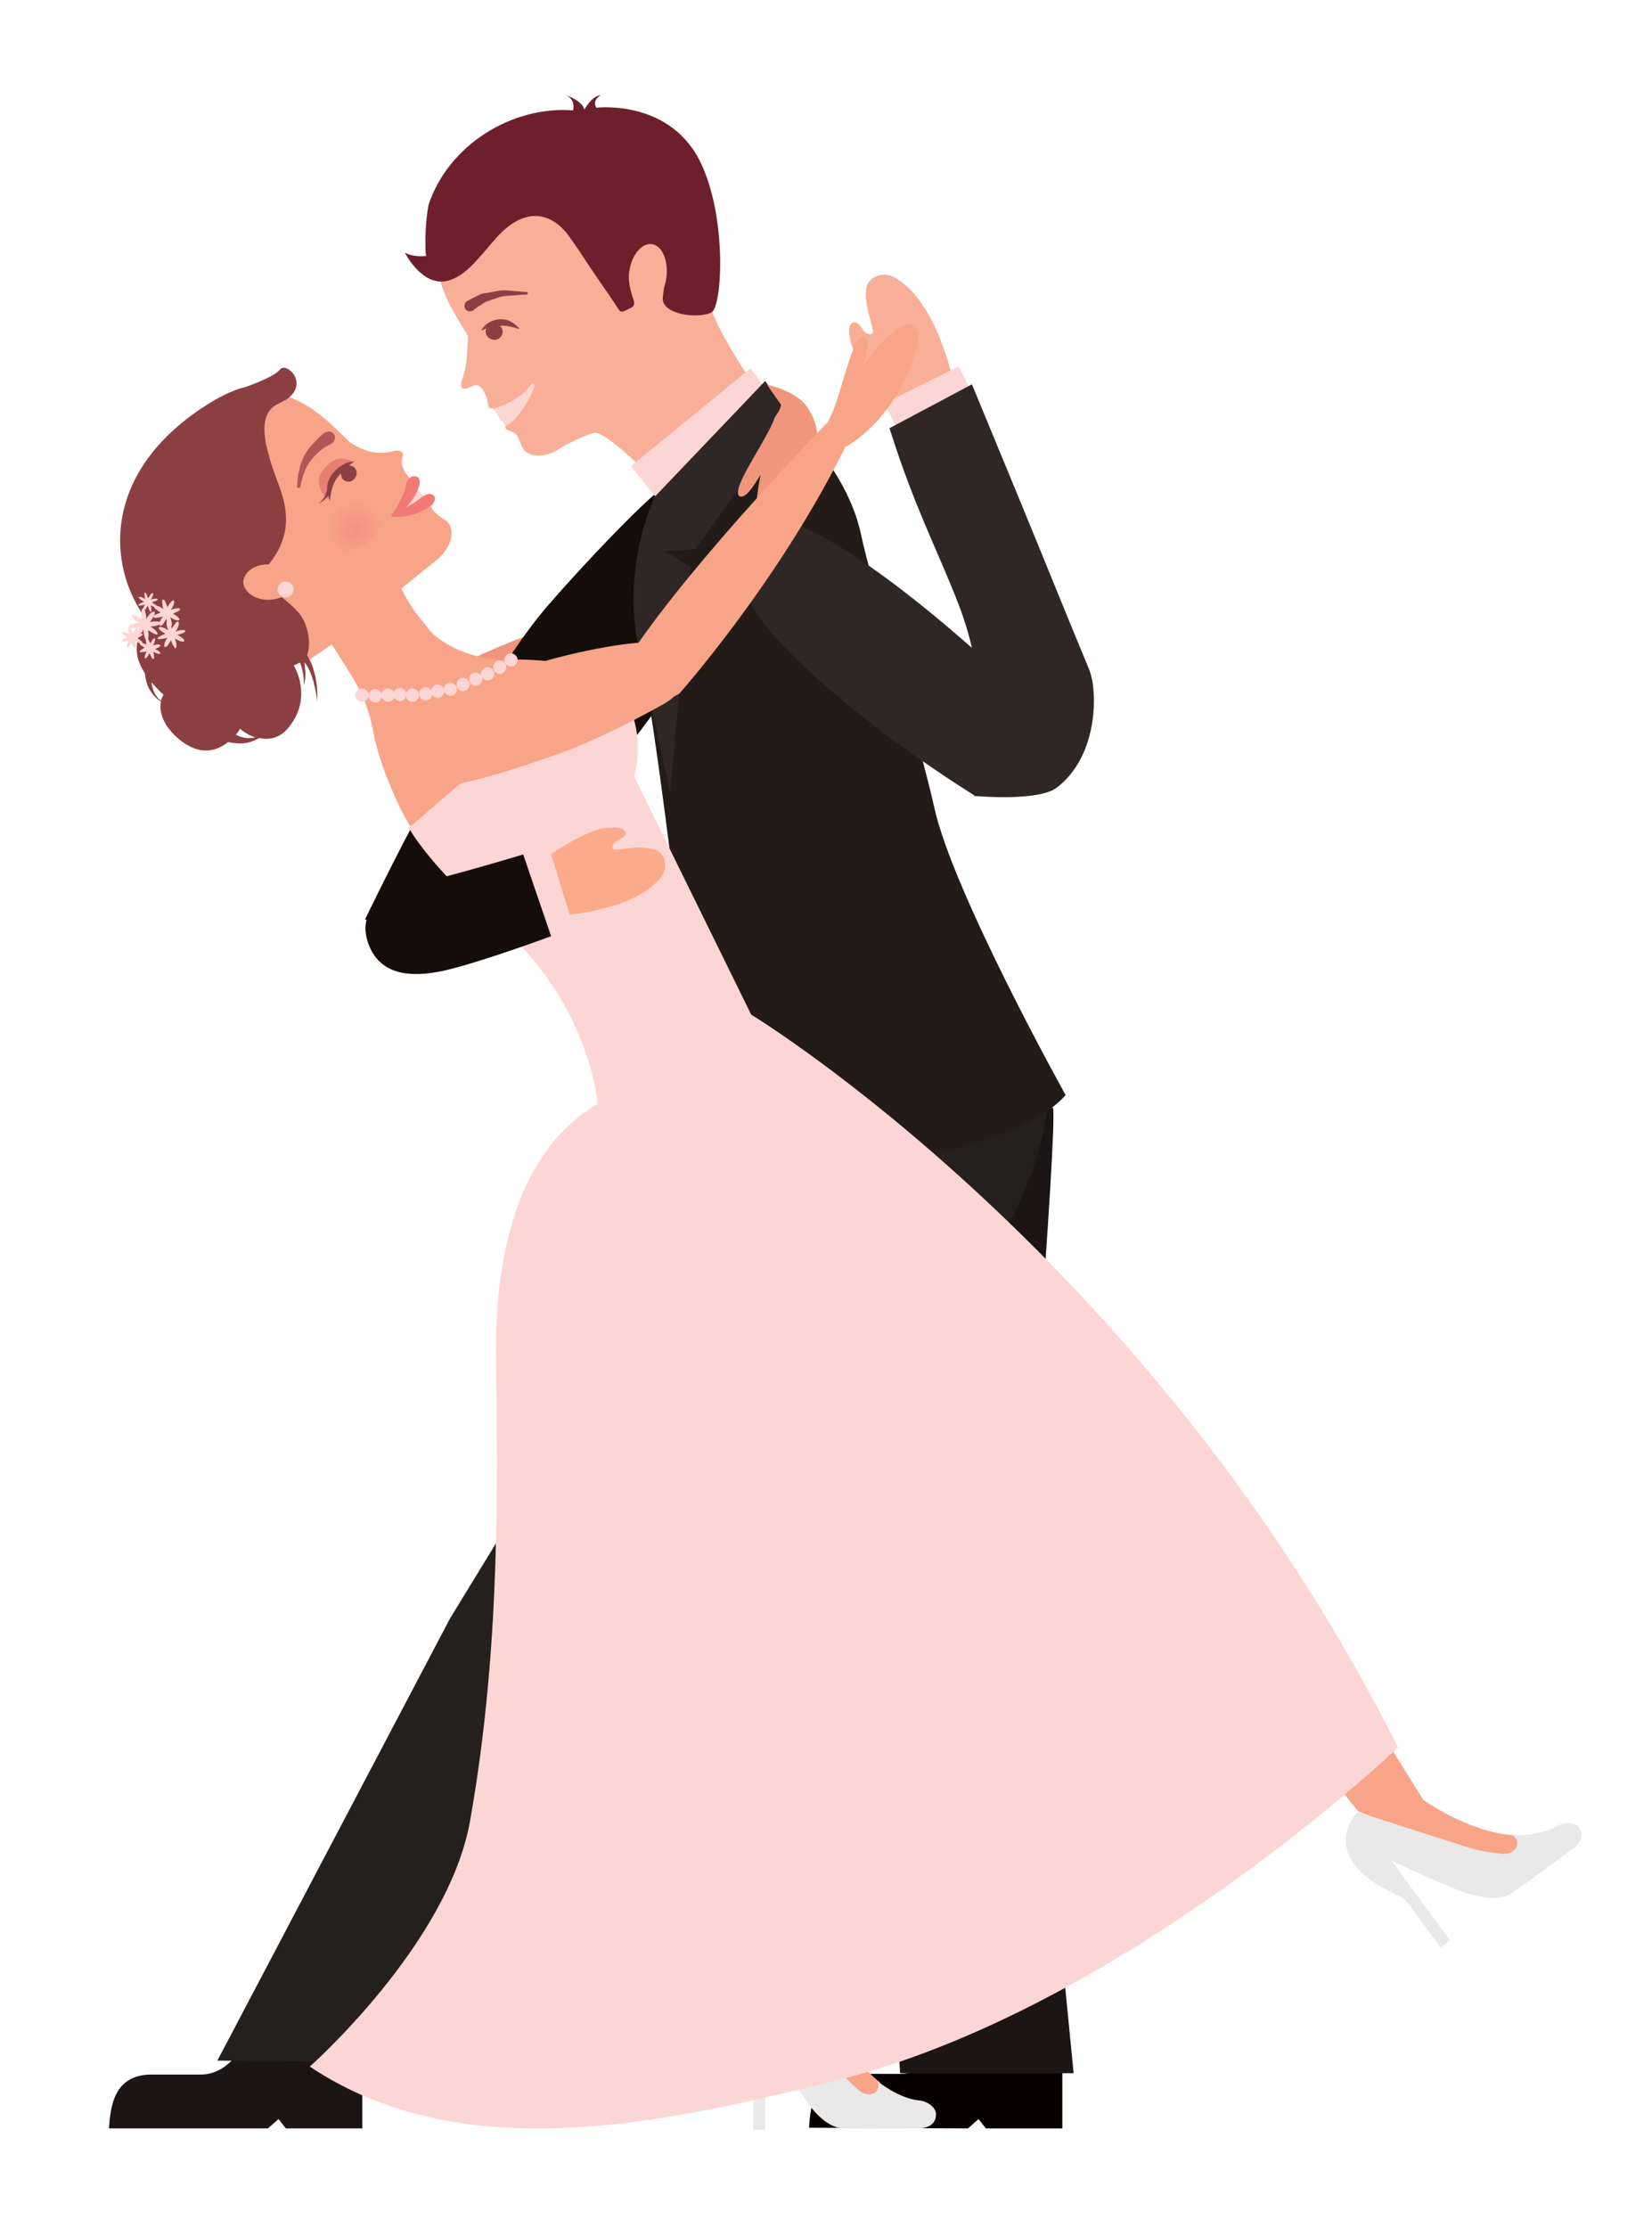 <?xml version="1.0" encoding="utf-8"?>
<!-- Generator: Adobe Illustrator 18.0.0, SVG Export Plug-In . SVG Version: 6.00 Build 0)  -->
<!DOCTYPE svg PUBLIC "-//W3C//DTD SVG 1.1//EN" "http://www.w3.org/Graphics/SVG/1.1/DTD/svg11.dtd">
<svg version="1.1" id="Layer_1" xmlns="http://www.w3.org/2000/svg" xmlns:xlink="http://www.w3.org/1999/xlink" x="0px" y="0px"
	 viewBox="0 0 248.5 335.1" enable-background="new 0 0 248.5 335.1" xml:space="preserve">
<g>
	<g>
		<path fill="#F0967C" d="M98.9,100.8c2.5-1.5,4.3-4.4,3.3-6.8l0,0c-0.9-2.4-3.8-2.8-6.6-2.4c-5.1,0.5-12.9,2.7-16.9,4.2
			c-4.4,1.7-12.3,5.1-16.6,8c-2.4,1.6-4.5,3.8-3.1,7.2c1.2,3,4.2,4,7.1,3.5c5.9-1,12.2-3.6,16.9-5.4C88.2,107,93.8,103.9,98.9,100.8
			z"/>
		<g>
			<path fill="#F0967C" d="M101.3,99.1c0,0,10.2-14.5,19.3-35.6l-5-5.5c0,0-12.9,20.8-21.7,35.4c0,0-1.9,4,1.2,6.4
				C97.6,101.7,101.3,99.1,101.3,99.1z"/>
		</g>
	</g>
	<path fill="#150D09" d="M110.8,83.7c-0.1,3.5-5.5,13-9.8,19.6c-11.6,17.9-32.4,35.4-32.4,35.4l-13.7-0.4c0,0,16.5-34.5,27.4-47.1
		c4.6-5.3,11.8-13,16.1-16.8C104.8,68.7,111,75.4,110.8,83.7z"/>
	<g>
		<path fill="#070100" d="M159.8,306.4l-17.2-0.1c-0.6,1.1-2.9,5.6-7.1,5.6l-7.4,0c-5.6,0-6.2,4.7-6.4,8.1l23.9,0.1l1.6-1.4l1.1,1.4
			l11.5,0L159.8,306.4z"/>
		<path fill="#1C1516" d="M135.4,311.8h26.1l-7.6-77.4c0,0,5.2-64.7,4.5-67.8l-34.1,0.2l6,68.5L135.4,311.8z"/>
	</g>
	<path fill="#1C1516" d="M54.5,306.4H37.3c-0.6,1.2-2.9,5.6-7.1,5.6h-7.4c-5.6,0-6.2,4.7-6.4,8.1h23.9l1.6-1.4l1.1,1.4h11.5V306.4z"
		/>
	<path fill="#24201E" d="M110,174.2l-42.3,69.2l-35,66.5l28.7,0.3l26.4-54.5l30.5-34.5c3.6-4.9,17.3-20.4,17.3-20.4
		c18.4-9.8,22.5-33.3,22-36.3L110,174.2z"/>
	<g>
		<g>
			<path fill="#F9AE97" d="M69.5,57.1c0.4-1.1,0.6-2,0.7-3.2c0.1-0.9,0.1-1.9,0.2-3.2c0,0-0.3-0.9-0.5-1c-1.1-1.9-3.5-5.3-4-9.1
				c-2.7-3.6-1.4-8.6-0.9-9.8c6.8-13.4,23-13.9,24.4-14c0,0,11-1.4,15.4,8.1c3.8,8.4,4.5,16.4,2,21.1c0.9,2.7,2.6,5.5,2.6,5.5
				c1.5,2.9,9.7,15.2,9.7,15.2l-18.6,9.6c-0.1-2.9-8.8-11-10.9-11.2c-0.8-0.1-4.7,1.9-5,2.1c-2.4,1.8-5.5,1.8-6.2-0.3
				c-0.3-0.8-0.5-1.3-0.8-1.6c-0.5-0.5-1-0.4-1.5-0.8c-0.2-0.2-0.1-0.4,0-0.5c-0.7-0.7-1.3-1.7-1.9-2.6c-0.6,0.2-0.8-0.3-0.8-0.6
				c0-0.3-0.2-1-0.3-1.3c-0.4-0.8-0.9-2-2.1-1.4C69,59.1,69.3,57.8,69.5,57.1z"/>
			<path fill="#6E1F2C" d="M89.7,16.2c-0.7-1.2,0.7-1.9,0.7-1.9c-1.4,0.1-2.5,2.2-2.5,2.2c-0.3-1.4-2.8-2.2-2.8-2.2
				c1.6,0.7,1.1,2.3,1.1,2.3c-9.2-0.7-18.7,5.2-21.7,14.1c-0.1,0.2-0.6,3.4-0.5,6.4c0,0.5,0,0.9,0.1,1.4c-1.1,0.1-2.3,0-3.2-0.5
				c0,0,2.9,5.8,7.1,4c2.5-0.9,4.7-4.1,6.9-6.5c4.2-4.5,8.2-3.6,10.9,0.3c1.9,2.7,2.3,3.5,4.8,7.1c0.9,1.3,1.2,1.7,2.5,3.7
				c0.4,0.6,1.1,0,1.8-0.3c0.9-0.4,0.3-1.4,0.2-1.8c-0.9-2.8,0-5,1-6.1c1.1-1.3,1.9-1,2.7-0.6c1.9,0.9,1.3,3.5,0.9,6.9
				c-0.3,2.6,5.2,3.3,7.3,2.3c1.6-0.7,2.4-13.7-1.4-22.1C101.1,14.8,89.7,16.2,89.7,16.2z"/>
			<path fill="#F9AE97" d="M94.6,41.3c-0.1,2.5,1,4.5,2.6,4.4c1.6,0,3-2.1,3.1-4.6c0.1-2.5-1-4.5-2.6-4.4
				C96.2,36.8,94.8,38.8,94.6,41.3z"/>
			<g>
				<g>
					<path fill="#8C3F42" d="M70.3,45.3c0,0,0.4-0.3,1.3-0.7c0.4-0.2,0.9-0.5,1.4-0.5c0.5-0.1,1.1-0.2,1.7-0.3c1.1-0.3,2.3,0,3.1,0
						c0.8,0.1,1.4,0.1,1.4,0.1c0.1,0,0.2,0.1,0.2,0.2c0,0.1-0.1,0.2-0.2,0.2l-0.1,0c0,0-0.5,0-1.4,0.1c-0.8,0.1-1.9,0-2.9,0.4
						c-0.5,0.2-1,0.3-1.4,0.5c-0.5,0.1-0.8,0.4-1.1,0.6c-0.6,0.3-1,0.7-1,0.7c-0.3,0.3-0.9,0.3-1.2,0c-0.3-0.3-0.3-0.9,0-1.2
						c0,0,0,0,0.1-0.1L70.3,45.3z"/>
				</g>
			</g>
			<path fill="#FCD6D5" d="M79.9,57.8c0,0,0.4-0.4,0.5,0.1c0.1,0.5-2,4.9-4.2,6.1L76,63.8c-0.7-0.7-1.1-1.4-1.7-2.4
				C74.6,61.4,78.2,60.3,79.9,57.8z"/>
			<path fill="#8C3F42" d="M73.2,49.4c-0.3,0.1-0.5,0.2-0.8,0.3c0.5-1,1.6-1.6,2.8-1.7c0.6,0,1.2,0.1,1.7,0.4
				c0.5,0.3,0.9,0.6,1.3,1.1c-1.1-0.3-2-0.6-2.9-0.5c0,0-0.1,0-0.1,0c0.1,0.1,0.2,0.2,0.3,0.4c0.3,0.6,0,1.3-0.6,1.6
				c-0.6,0.3-1.4,0-1.7-0.6C73,50,73,49.7,73.2,49.4z"/>
		</g>
		<g>
			<polygon fill="#FCD6D5" points="112.9,55.4 94.9,70.1 98.6,74.7 116.5,60.3 			"/>
			<path fill="#221B18" d="M140.5,121.3c-2-9.2-9.5-33.8-11-41c-2.4-11.2-13.3-20-13.3-20L98.5,74.7c0,0-4.7,11.3-2.7,20.6
				c4.3,20.2,10.5,81.7,10.5,81.7c3.9-0.4,43.6-0.7,54-12.3C160.3,164.7,143.3,134.2,140.5,121.3z"/>
			<path fill="#2E2726" d="M118.8,62.7l-3.7-5.4L98.5,74.7c-5.9,13.4-1.8,25.3-1.8,25.3l4.1,19.3l3.1-34l-3.9-2.4l4.6-0.3
				L118.8,62.7z"/>
		</g>
	</g>
	<g>
		<path fill="#2E2726" d="M119.2,78.6c14,5.3,36.8,27.9,36.8,27.9l-9.3,13.2c0,0-17.4-10.6-28.9-22.6c-3-3.2-4.1-4.9-6.2-8.5
			C108.6,83.6,111.4,75.7,119.2,78.6z"/>
		<g>
			<path fill="#F9AE97" d="M143.4,57.4c0,0-2.5-12.5-9.1-15.8c-1.4-0.7-3.7-0.1-4,1.8c-0.3,2.3,0.7,4.5,1,6.4
				c0.1,0.8-1.1,0.5-1.5-0.2c-0.4-0.7-0.9-1.2-1.4-1.1c-1,0.2-0.7,2.1-0.3,3.4c0.6,2.4,4.8,7.7,7.5,9.7L143.4,57.4z"/>
			
				<rect x="136.9" y="54.2" transform="matrix(0.446 0.895 -0.895 0.446 131.674 -91.602)" fill="#FCD6D5" width="5.7" height="12.5"/>
			<path fill="#2E2726" d="M146.5,119.7c0,0,3.6-13.4-2.3-28.8c-3.4-8.7-6.6-14.5-10.4-26.5l12.4-6.6c12.6,30.4,12.4,30.3,17.6,42.8
				c1.4,3.3,1.4,13.2-4.9,17.9C156,120.6,146.5,119.7,146.5,119.7z"/>
		</g>
	</g>
	<path fill="#F0967C" d="M121.4,61.2c2.6,3.9,2.5,8.4-3.8,18.4c-0.5,0.8-1.9,2.2-3,1.2c-0.6-0.5-0.8-1.3-0.9-3.4c0-1,0.1-2.8,0.7-6
		c-0.9,1.5-2.3,3.8-3.2,3.2c-1.3-1.1,4.1-8.3,5.3-11.7c0.3-0.7,0.8-1,1-2l-2.1-3C115.5,57.8,119.9,58.9,121.4,61.2z"/>
	<g>
		<g>
			<path fill="#F8A488" d="M132.3,313.1c0,0-4.7-3.2-8.1-12.5l1.8-23.3l-11.5,0l0.7,18.7l10.5,17.2
				C125.8,313.3,134.1,319.4,132.3,313.1z"/>
			<path fill="#E9E9EA" d="M115.3,296.3c0,0,7.6,10.6,10.8,14.9c0.5,0.7,1.1,1.3,3,3.1c1.5,1.4,3.6,0.5,2.9-1.3c0,0,3.3,2.7,6.4,2.9
				c0.9,0.1,2.4,0.9,2.4,2.1c0,0.9-0.5,2.1-2.8,2.1c-1.7,0-8.5,0.1-11.2,0c-2-0.1-4.2-2-5.8-4.6c-2.3-3.4-5.9-10.1-5.9-10.1v14.9
				h-1.8c0,0,0-6.2,0-8.4c0-1.6-3.1-5.1-3.1-9.3C110.3,297.1,115.3,296.3,115.3,296.3z"/>
		</g>
		<g>
			<path fill="#F8A488" d="M228,276c0,0-5.7,0.2-13.9-5.3l-12.3-19.8l-9.2,6.9l11.7,14.6l18.6,7.7C222.8,280,233.1,280,228,276z"/>
			<path fill="#E9E9EA" d="M204.2,272.5c0,0,12.4,4,17.5,5.6c0.8,0.2,1.7,0.4,4.2,0.7c2,0.2,3.2-1.7,1.6-2.8c0,0,4.2,0.2,6.8-1.4
				c0.8-0.5,2.5-0.7,3.2,0.2c0.5,0.7,0.8,2-1,3.3c-1.4,1-6.8,5.1-9.1,6.6c-1.7,1.2-4.6,0.8-7.4-0.2c-3.9-1.4-10.7-4.7-10.7-4.7
				l8.8,12l-1.4,1.1c0,0-3.7-5-5-6.8c-0.9-1.3-5.5-2.3-8-5.7C200.6,276.1,204.2,272.5,204.2,272.5z"/>
		</g>
		<path fill="#FCD6D5" d="M113,152.6c0,0,60.3,36.5,97.3,110.2c0,0-41.3,39.5-84.9,50.2c-24.2,5.9-55.3,13.5-78.8-2.2
			c0,0,20.8-18.4,24.1-36.9c4.7-26.4,4.1-51.7,3.9-69.4c-0.2-14.9,2.9-31.2,15.2-38.4L113,152.6z"/>
	</g>
	<g>
		<g>
			<path fill="#F8A488" d="M89.2,100.4L89.2,100.4L89.2,100.4L89.2,100.4c0,0-7.2-1.4-12.6-1.2c-7,0.2-11.3-3.6-11.7-4.1
				c-0.9-1,0-0.1-1.7-2.1c-3-3.6-4.7-9-4.7-9l-13.7,8.7c0,0,3.7,2,5.3,4.5c2.6,4.2,5.1,7.3,6.1,13.1c0.9,5,4.5,12.9,6,14.6l0.3,0.4
				l27.6-23.7L89.2,100.4L89.2,100.4z"/>
			<path fill="#FCD6D5" d="M89.9,166.1l23.2-13.3l-17.7-36c2.8-11.4-5.9-16.4-5.9-16.4l-28,24.1c1.6,2.9,6.5,8.8,12.6,13.8
				C87.4,149.2,89.7,163.4,89.9,166.1z"/>
			<g>
				<path fill="#FCD6D5" d="M76.1,99.9c0.4,0.4,1,0.5,1.4,0.1c0.4-0.4,0.5-1,0.1-1.4c-0.4-0.4-1-0.5-1.4-0.1
					C75.8,98.9,75.7,99.5,76.1,99.9z"/>
				<path fill="#FCD6D5" d="M74.4,101c0.4,0.4,1,0.5,1.4,0.1c0.4-0.4,0.5-1,0.1-1.4c-0.4-0.4-1-0.5-1.4-0.1
					C74.1,100,74.1,100.6,74.4,101z"/>
				<path fill="#FCD6D5" d="M72.6,102c0.4,0.4,1,0.5,1.4,0.1c0.4-0.4,0.5-1,0.1-1.4c-0.4-0.4-1-0.5-1.4-0.1
					C72.3,101,72.2,101.6,72.6,102z"/>
				<path fill="#FCD6D5" d="M70.8,102.8c0.4,0.4,1,0.5,1.4,0.1c0.4-0.4,0.5-1,0.1-1.4c-0.4-0.4-1-0.5-1.4-0.1
					C70.5,101.8,70.5,102.4,70.8,102.8z"/>
				<path fill="#FCD6D5" d="M68.9,103.6c0.4,0.4,1,0.5,1.4,0.1c0.4-0.4,0.5-1,0.1-1.4c-0.4-0.4-1-0.5-1.4-0.1
					C68.6,102.5,68.6,103.2,68.9,103.6z"/>
				<path fill="#FCD6D5" d="M67,104.3c0.4,0.4,1,0.5,1.4,0.1c0.4-0.4,0.5-1,0.1-1.4c-0.4-0.4-1-0.5-1.4-0.1
					C66.7,103.2,66.7,103.8,67,104.3z"/>
				<path fill="#FCD6D5" d="M65.1,104.6c0.4,0.4,1,0.5,1.4,0.1c0.4-0.4,0.5-1,0.1-1.4c-0.4-0.4-1-0.5-1.4-0.1
					C64.8,103.6,64.8,104.2,65.1,104.6z"/>
				<path fill="#FCD6D5" d="M63.3,105c0.4,0.4,1,0.5,1.4,0.1c0.4-0.4,0.5-1,0.1-1.4c-0.4-0.4-1-0.5-1.4-0.1
					C63,103.9,62.9,104.5,63.3,105z"/>
				<path fill="#FCD6D5" d="M61.3,105.2c0.4,0.4,1,0.5,1.4,0.1c0.4-0.4,0.5-1,0.1-1.4c-0.4-0.4-1-0.5-1.4-0.1
					C61,104.1,60.9,104.8,61.3,105.2z"/>
				<path fill="#FCD6D5" d="M59.4,105.1c0.4,0.4,1,0.5,1.4,0.1c0.4-0.4,0.5-1,0.1-1.4c-0.4-0.4-1-0.5-1.4-0.1
					C59.1,104.1,59,104.7,59.4,105.1z"/>
				<path fill="#FCD6D5" d="M57.6,105.2c0.4,0.4,1,0.5,1.4,0.1c0.4-0.4,0.5-1,0.1-1.4c-0.4-0.4-1-0.5-1.4-0.1
					C57.3,104.1,57.2,104.7,57.6,105.2z"/>
				<path fill="#FCD6D5" d="M55.7,105.3c0.4,0.4,1,0.5,1.4,0.1c0.4-0.4,0.5-1,0.1-1.4c-0.4-0.4-1-0.5-1.4-0.1
					C55.3,104.3,55.3,104.9,55.7,105.3z"/>
				<path fill="#FCD6D5" d="M53.7,105.2c0.4,0.4,1,0.5,1.4,0.1c0.4-0.4,0.5-1,0.1-1.4c-0.4-0.4-1-0.5-1.4-0.1
					C53.4,104.1,53.3,104.8,53.7,105.2z"/>
			</g>
		</g>
		<g>
			<path fill="#F8A488" d="M52.6,66.5c2.9,1.9,4.9,1.8,6.8,1.3c0.8-0.2,1.4,0.3,1.2,0.8c-0.6,1.4,0.5,2.7,1,3.3
				c0.8,0.8,0.4,1.5,1.2,1.9c0.3,0.2,0.6,1.1,0.9,1.1c0.5,0.1,1.2,0.2,1,0.8c0,0-0.1,1.1,2.1,2.4c1.9,1.1,1.3,4.2-1.1,6.1
				c-1.5,1.2-7.9,6.4-9.5,7.7c-0.6,0.5-4.7,4.1-9.8,7.4c-1.8,0.7-3.5,1.1-5.2,1.4c-8,2.6-24.5-5.2-22.5-23.6
				c0.5-4.8,8.1-13.2,14.8-16.8c4.3-2.4,7.5-1.5,10-0.6c3.8,1.4,6.7,4.5,8.4,6.1L52.6,66.5z"/>
			<g>
				<g>
					<path fill="#AF5657" d="M49.9,66.7c0,0-0.4,0.2-1.1,0.6c-0.6,0.4-1.4,1.1-2,1.9c-0.3,0.4-0.6,0.8-0.8,1.3
						c-0.2,0.5-0.4,0.9-0.5,1.3c-0.2,0.8-0.3,1.3-0.3,1.3l0,0.1c0,0.1-0.2,0.2-0.3,0.2c-0.1,0-0.2-0.1-0.2-0.2c0,0,0-0.6,0.1-1.4
						c0-0.4,0.2-0.9,0.3-1.5c0.1-0.6,0.4-1.1,0.6-1.6c0.5-1.1,1.4-2,2-2.6C48.4,65.3,49,65,49,65c0.5-0.2,1-0.1,1.3,0.4
						C50.5,65.9,50.3,66.5,49.9,66.7z"/>
				</g>
			</g>
			<path fill="#FCD6D5" d="M62.5,73.4c0,0,1,0.7,1.6,1.8l-3.9,1.8L62.5,73.4z"/>
			<path fill="#F37978" d="M61.6,71.9c-0.3,0.3-0.4,0.5-0.6,1.4c-0.1,0.6-1.1,2.8-2,4c-0.2,0.2,0,0.6,0.3,0.4
				c3.1-1.8,3.8-4.8,3.8-4.8s0.2-1-0.4-1.2C62.1,71.5,61.9,71.7,61.6,71.9z"/>
			<path fill="#F37978" d="M64.4,74.3c-0.4,0.1-0.6,0.2-1.4,0.8c-0.5,0.4-2.5,1.7-3.9,2.1c-0.3,0.1-0.3,0.5,0,0.5
				c3.6,0.3,5.9-1.8,5.9-1.8s0.7-0.7,0.3-1.3C65.1,74.3,64.8,74.3,64.4,74.3z"/>
			<path fill="#E87F73" d="M52.9,69.4c-1.2-0.7-2.8-0.7-4.3,1.3c-1.3,1.6-0.4,3.4,0.7,4.4c0,0,0.4-2,1.2-3.3
				C51.5,70.1,52.9,69.4,52.9,69.4z"/>
			
				<radialGradient id="SVGID_1_" cx="-2641.035" cy="1173.629" r="4.282" gradientTransform="matrix(0.612 -0.791 0.791 0.612 741.42 -2727.761)" gradientUnits="userSpaceOnUse">
				<stop  offset="0" style="stop-color:#F69080"/>
				<stop  offset="1" style="stop-color:#F8A488"/>
			</radialGradient>
			<path fill="url(#SVGID_1_)" d="M57.3,76.6c0.9,1.6-0.3,4-2.7,5.4c-2.4,1.4-5.1,1.3-6-0.3c-0.9-1.6,0.3-4,2.7-5.4
				C53.7,74.9,56.4,75,57.3,76.6z"/>
			<path fill="#8C3F42" d="M42.1,55.6c-1,1.2-5.4,2.7-5.5,2.7c-1.2,0.3-2.6,0.9-4.2,1.8c-17.2,10.1-16.6,25-10.2,33.3
				c-0.9,1-1.8,2.6-1.6,4.8c0.1,1.1,0.6,2.1,1.2,3.1c0.1,0.9,0.3,1.7,0.7,2.4c0.4,0.7,1,1.4,1.7,1.8c-0.2,1.2,0,3.1,2.2,5.2
				c3.4,3.2,6.2,2.3,7.9,0.9c1,0.2,2,0.3,2.9,0.1c0.6-0.1,1.2-0.4,1.8-0.7c1.5,0.3,3.3,0.1,4.8-2.1c2.7-3.8,1.1-7.6,0.4-8.8
				c0.3-0.2,0.6-0.3,0.9-0.5c0.2,0.4,0.3,0.8,0.4,1.3c0.2,0.7,0.2,1.4,0.2,2.2c0.2-0.7,0.3-1.5,0.2-2.3c0-0.4-0.1-0.8-0.1-1.2
				c0.1,0.1,0.2,0.3,0.3,0.4c0.3,0.5,0.6,1.1,0.8,1.7c0.4,1.2,0.7,2.5,0.8,3.8c0.1-1.3,0-2.6-0.3-3.9c-0.2-0.7-0.3-1.3-0.6-1.9
				c-0.2-0.4-0.4-0.8-0.6-1.2c0.6-1.4,0.3-4.6-1.4-6.5c-3.1-3.3-6.5-4.6-6.5-4.6c3-3.4,6.4-6.9,3.8-14c-1.9-5.1-4-11-0.2-12.7
				c0.4-0.2,0.6-0.3,0.9-0.5c0,0,0.1,0,0.1,0C46.7,57.8,43.1,54.3,42.1,55.6z M24.2,105.4c-0.6-0.5-1-1.1-1.2-1.8
				c-0.1-0.3-0.2-0.7-0.2-1c0.9,1.1,1.8,1.9,1.8,1.9S24.4,104.8,24.2,105.4z M37.1,111c-0.6-0.1-1.1-0.2-1.6-0.5
				c0.4-0.5,0.6-0.9,0.6-0.9s1,0.9,2.3,1.3C38,111,37.6,111,37.1,111z"/>
			<g>
				<path fill="#FCD6D5" d="M23.2,92c-0.2-0.1-0.6,0.2-1,0.8c-0.1,0.1-0.1,0.2-0.2,0.3c0-0.1,0-0.2,0-0.4c-0.1-0.7-0.3-1.2-0.5-1.2
					c-0.2,0-0.3,0.6-0.2,1.3c0,0.1,0,0.2,0.1,0.4c-0.1-0.1-0.2-0.2-0.3-0.2c-0.5-0.4-1.1-0.6-1.2-0.5c-0.1,0.2,0.2,0.6,0.8,1
					c0.1,0.1,0.2,0.2,0.3,0.2c-0.1,0-0.2,0-0.4,0c-0.7,0.1-1.2,0.3-1.2,0.5c0,0.2,0.6,0.3,1.3,0.2c0.1,0,0.2,0,0.4-0.1
					c-0.1,0.1-0.2,0.2-0.2,0.3c-0.4,0.5-0.6,1.1-0.5,1.2c0.2,0.1,0.6-0.2,1-0.8c0.1-0.1,0.1-0.2,0.2-0.3c0,0.1,0,0.2,0,0.4
					c0.1,0.7,0.3,1.2,0.5,1.2c0.2,0,0.3-0.6,0.2-1.3c0-0.1,0-0.2-0.1-0.3c0.1,0.1,0.2,0.2,0.3,0.2c0.5,0.4,1.1,0.6,1.2,0.5
					c0.1-0.1-0.2-0.6-0.8-1c-0.1-0.1-0.2-0.1-0.3-0.2c0.1,0,0.2,0,0.4,0c0.7-0.1,1.2-0.3,1.2-0.5c0-0.2-0.6-0.3-1.3-0.2
					c-0.1,0-0.2,0-0.4,0.1c0.1-0.1,0.2-0.2,0.2-0.3C23.2,92.7,23.4,92.1,23.2,92z"/>
				<path fill="#FCD6D5" d="M27.9,94.9c0-0.2-0.6-0.2-1.2,0c-0.1,0-0.2,0.1-0.3,0.1c0.1-0.1,0.1-0.2,0.2-0.3
					c0.3-0.6,0.4-1.1,0.2-1.2c-0.2-0.1-0.5,0.3-0.8,0.8c-0.1,0.1-0.1,0.2-0.1,0.3c0-0.1-0.1-0.2-0.1-0.3c-0.2-0.6-0.5-1-0.6-1
					c-0.2,0.1-0.2,0.6,0,1.2c0,0.1,0.1,0.2,0.1,0.3c-0.1-0.1-0.2-0.1-0.3-0.2c-0.5-0.3-1.1-0.4-1.1-0.2c-0.1,0.2,0.3,0.5,0.8,0.8
					c0.1,0.1,0.2,0.1,0.3,0.1c-0.1,0-0.2,0-0.3,0.1c-0.6,0.2-1,0.5-1,0.6c0,0.2,0.6,0.1,1.2,0c0.1,0,0.2-0.1,0.3-0.1
					c-0.1,0.1-0.1,0.2-0.2,0.3c-0.3,0.5-0.4,1.1-0.2,1.1c0.2,0.1,0.5-0.3,0.8-0.8c0.1-0.1,0.1-0.2,0.1-0.3c0,0.1,0.1,0.2,0.1,0.3
					c0.2,0.6,0.5,1,0.6,1c0.2-0.1,0.2-0.6,0-1.2c0-0.1-0.1-0.2-0.1-0.3c0.1,0.1,0.2,0.1,0.3,0.2c0.6,0.3,1.1,0.4,1.1,0.2
					c0.1-0.2-0.3-0.5-0.8-0.8c-0.1-0.1-0.2-0.1-0.3-0.1c0.1,0,0.2,0,0.3-0.1C27.5,95.3,27.9,95,27.9,94.9z"/>
				<path fill="#FCD6D5" d="M24.1,97c0-0.1-0.4-0.1-0.9,0c-0.1,0-0.2,0.1-0.2,0.1c0-0.1,0.1-0.1,0.1-0.2c0.2-0.4,0.3-0.8,0.2-0.9
					c-0.1-0.1-0.4,0.2-0.6,0.6c0,0.1-0.1,0.1-0.1,0.2c0-0.1,0-0.2-0.1-0.2c-0.1-0.4-0.4-0.8-0.5-0.7c-0.1,0-0.1,0.4,0,0.9
					c0,0.1,0.1,0.2,0.1,0.2c-0.1,0-0.1-0.1-0.2-0.1c-0.4-0.2-0.8-0.3-0.9-0.2c-0.1,0.1,0.2,0.4,0.6,0.6c0.1,0,0.2,0.1,0.2,0.1
					c-0.1,0-0.2,0-0.2,0.1C21.3,97.7,21,97.9,21,98c0,0.1,0.4,0.1,0.9,0c0.1,0,0.2-0.1,0.2-0.1c0,0.1-0.1,0.1-0.1,0.2
					c-0.2,0.4-0.3,0.8-0.2,0.9c0.1,0.1,0.4-0.2,0.6-0.6c0-0.1,0.1-0.2,0.1-0.2c0,0.1,0,0.2,0.1,0.2c0.1,0.4,0.4,0.8,0.5,0.7
					c0.1,0,0.1-0.4,0-0.9c0-0.1-0.1-0.2-0.1-0.2c0.1,0,0.1,0.1,0.2,0.1c0.4,0.2,0.8,0.3,0.9,0.2c0.1-0.1-0.2-0.4-0.6-0.6
					c-0.1,0-0.2-0.1-0.2-0.1c0.1,0,0.2,0,0.2-0.1C23.9,97.4,24.2,97.2,24.1,97z"/>
				<path fill="#FCD6D5" d="M27.1,91.6c-0.1-0.2-0.5-0.1-1.1,0c-0.1,0-0.2,0.1-0.3,0.1c0.1-0.1,0.1-0.2,0.2-0.3
					c0.3-0.5,0.4-1,0.2-1.1c-0.1-0.1-0.5,0.3-0.8,0.8c-0.1,0.1-0.1,0.2-0.1,0.3c0-0.1-0.1-0.2-0.1-0.3c-0.2-0.6-0.4-1-0.6-0.9
					c-0.2,0-0.1,0.5,0,1.1c0,0.1,0.1,0.2,0.1,0.3c-0.1-0.1-0.2-0.1-0.3-0.2c-0.5-0.3-1-0.4-1.1-0.2c-0.1,0.2,0.3,0.5,0.8,0.8
					c0.1,0.1,0.2,0.1,0.3,0.1c-0.1,0-0.2,0-0.3,0.1c-0.6,0.2-1,0.4-0.9,0.6c0.1,0.2,0.5,0.1,1.1,0c0.1,0,0.2-0.1,0.3-0.1
					c-0.1,0.1-0.1,0.2-0.2,0.3c-0.3,0.5-0.4,1-0.2,1.1c0.2,0.1,0.5-0.3,0.8-0.8c0-0.1,0.1-0.2,0.1-0.3c0,0.1,0,0.2,0.1,0.3
					c0.2,0.6,0.4,1,0.6,0.9c0.2,0,0.2-0.5,0-1.1c0-0.1-0.1-0.2-0.1-0.3c0.1,0.1,0.2,0.1,0.3,0.2c0.5,0.3,1,0.4,1.1,0.2
					c0.1-0.1-0.3-0.5-0.8-0.8c-0.1-0.1-0.2-0.1-0.3-0.1c0.1,0,0.2,0,0.3-0.1C26.7,92,27.1,91.8,27.1,91.6z"/>
				<path fill="#FCD6D5" d="M23.7,90.1c0-0.1-0.4-0.1-0.8,0c-0.1,0-0.1,0.1-0.2,0.1c0-0.1,0.1-0.1,0.1-0.2c0.2-0.4,0.3-0.7,0.2-0.8
					c-0.1-0.1-0.4,0.2-0.6,0.6c-0.1,0.1-0.1,0.1-0.1,0.2c0-0.1,0-0.1-0.1-0.2c-0.1-0.4-0.3-0.7-0.4-0.7c-0.1,0-0.1,0.4,0,0.8
					c0,0.1,0,0.1,0.1,0.2c-0.1,0-0.1-0.1-0.2-0.1c-0.4-0.2-0.7-0.3-0.8-0.2c-0.1,0.1,0.2,0.4,0.6,0.6c0.1,0,0.1,0.1,0.2,0.1
					c-0.1,0-0.1,0-0.2,0.1c-0.4,0.1-0.7,0.3-0.7,0.4c0,0.1,0.4,0.1,0.8,0c0.1,0,0.1-0.1,0.2-0.1c0,0.1-0.1,0.1-0.1,0.2
					c-0.2,0.4-0.3,0.7-0.2,0.8c0.1,0.1,0.4-0.2,0.6-0.6c0-0.1,0.1-0.1,0.1-0.2c0,0.1,0,0.1,0.1,0.2c0.1,0.4,0.3,0.7,0.4,0.7
					c0.1,0,0.1-0.4,0-0.8c0-0.1,0-0.1-0.1-0.2c0.1,0,0.1,0.1,0.2,0.1c0.4,0.2,0.7,0.3,0.8,0.2c0.1-0.1-0.2-0.4-0.6-0.6
					c-0.1,0-0.1-0.1-0.2-0.1c0.1,0,0.1,0,0.2-0.1C23.5,90.4,23.8,90.2,23.7,90.1z"/>
				<path fill="#FCD6D5" d="M21.5,95.4c0-0.1-0.4-0.1-0.9,0c-0.1,0-0.2,0.1-0.2,0.1c0.1-0.1,0.1-0.1,0.1-0.2
					c0.2-0.4,0.3-0.8,0.2-0.9c-0.1-0.1-0.4,0.2-0.6,0.6c0,0.1-0.1,0.1-0.1,0.2c0-0.1,0-0.2-0.1-0.2c-0.1-0.5-0.4-0.8-0.5-0.7
					c-0.1,0-0.1,0.4,0,0.9c0,0.1,0.1,0.2,0.1,0.2c-0.1,0-0.1-0.1-0.2-0.1c-0.4-0.2-0.8-0.3-0.9-0.2c-0.1,0.1,0.2,0.4,0.6,0.6
					c0.1,0,0.2,0.1,0.2,0.1c-0.1,0-0.2,0-0.2,0.1c-0.4,0.1-0.8,0.3-0.7,0.5c0,0.1,0.4,0.1,0.9,0c0.1,0,0.2-0.1,0.2-0.1
					c-0.1,0.1-0.1,0.1-0.1,0.2c-0.2,0.4-0.3,0.8-0.2,0.9c0.1,0.1,0.4-0.2,0.6-0.6c0.1-0.1,0.1-0.2,0.1-0.2c0,0.1,0,0.2,0.1,0.2
					c0.1,0.5,0.4,0.8,0.5,0.7c0.1,0,0.1-0.4,0-0.9c0-0.1-0.1-0.2-0.1-0.2c0.1,0,0.1,0.1,0.2,0.1c0.4,0.2,0.8,0.3,0.9,0.2
					c0.1-0.1-0.2-0.4-0.6-0.6c-0.1,0-0.2-0.1-0.2-0.1c0.1,0,0.2,0,0.2-0.1C21.2,95.7,21.5,95.5,21.5,95.4z"/>
			</g>
			<path fill="#F8A488" d="M40.4,84.9c2,0,3.7,1.3,3.7,2.7c0,1.5-1.7,2.6-3.8,2.6c-2.1,0-3.7-1.3-3.7-2.7
				C36.7,86,38.4,84.8,40.4,84.9z"/>
			<path fill="#FCD6D5" d="M43.7,87.7c0.5,0.4,0.6,1.1,0.2,1.7c-0.4,0.5-1.1,0.6-1.7,0.2c-0.5-0.4-0.6-1.1-0.2-1.7
				C42.4,87.4,43.2,87.3,43.7,87.7z"/>
			<path fill="#8C3F42" d="M47.9,75.7c0.8-0.5,1.1-1.3,1.3-2.1c0-0.8,0.2-1.5,0.7-2.2c0.8-1.1,2.1-2,3.4-2c-0.3,0.2-0.5,0.4-0.8,0.6
				c0.2,0,0.5,0.1,0.7,0.2c0.5,0.4,0.6,1.2,0.2,1.7c-0.4,0.6-1.2,0.7-1.7,0.3c-0.3-0.2-0.4-0.6-0.4-1c-0.2,0.2-0.4,0.4-0.6,0.7
				c-0.7,0.9-0.9,2.1-1.1,3.4c-0.1-0.2-0.2-0.5-0.2-0.8C48.9,75.1,48.5,75.5,47.9,75.7z"/>
		</g>
	</g>
	<g>
		<path fill="#F8A488" d="M99.8,105.9c2.5-1.4,4.5-4.2,3.6-6.6l0,0c-0.8-2.5-3.6-2.9-6.5-2.7c-5.2,0.3-13,2.1-17.1,3.5
			c-4.5,1.5-12.5,4.6-17,7.3c-2.5,1.5-4.6,3.6-3.4,7.1c1.1,3.1,4,4.2,6.9,3.8c6-0.8,12.4-3.1,17.1-4.7
			C88.8,111.7,94.6,108.8,99.8,105.9z"/>
		<g>
			<path fill="#F8A488" d="M102.2,104.3c0,0,15.4-17.3,25.4-38l-3.2-2.7c0,0-19.9,20.4-29.4,34.6c0,0-2,3.9,0.9,6.4
				C98.5,106.8,102.2,104.3,102.2,104.3z"/>
			<path fill="#F8A488" d="M127.2,67.2c0,0,7.8-3.9,10.8-15.4c0.2-0.9,0.3-2.9-1.2-3c-0.8,0-1.5,0.3-3.1,1.7c-0.8,0.7-2,2-3.9,4.6
				c0.5-1.7,1.2-4.3,0.1-4.5c-1.7-0.2-3.3,8.6-4.9,11.9c-0.4,0.7-0.5,1.4-1.2,2.2L127.2,67.2z"/>
		</g>
	</g>
	<g>
		<g>
			<path fill="#F9AB8B" d="M83.9,137.7c0,0,11.7-0.5,15.7-6c0.8-1.2,0.6-3.4-1.1-3.9c-2.1-0.7-4.2-0.1-6,0c-0.7,0-0.3-1.1,0.4-1.4
				c0.6-0.3,1.3-0.7,1.2-1.1c-0.1-0.9-1.8-0.9-3-0.8c-2.3,0.2-7.7,3.3-10,5.4L83.9,137.7z"/>
			<polygon fill="#FCD6D5" points="81.1,140.5 86.1,138.9 82.7,127.8 77.6,129.4 			"/>
		</g>
		<path fill="#150D09" d="M63.7,132.7c-3,0.7-10.6,2.7-8.3,9.2c1.7,4.7,6.2,5.2,11.3,4.1c5.4-1.2,16.2-5.2,16.2-5.2l-4.2-12.3
			C78.8,128.5,69.7,131.2,63.7,132.7z"/>
	</g>
</g>
</svg>
